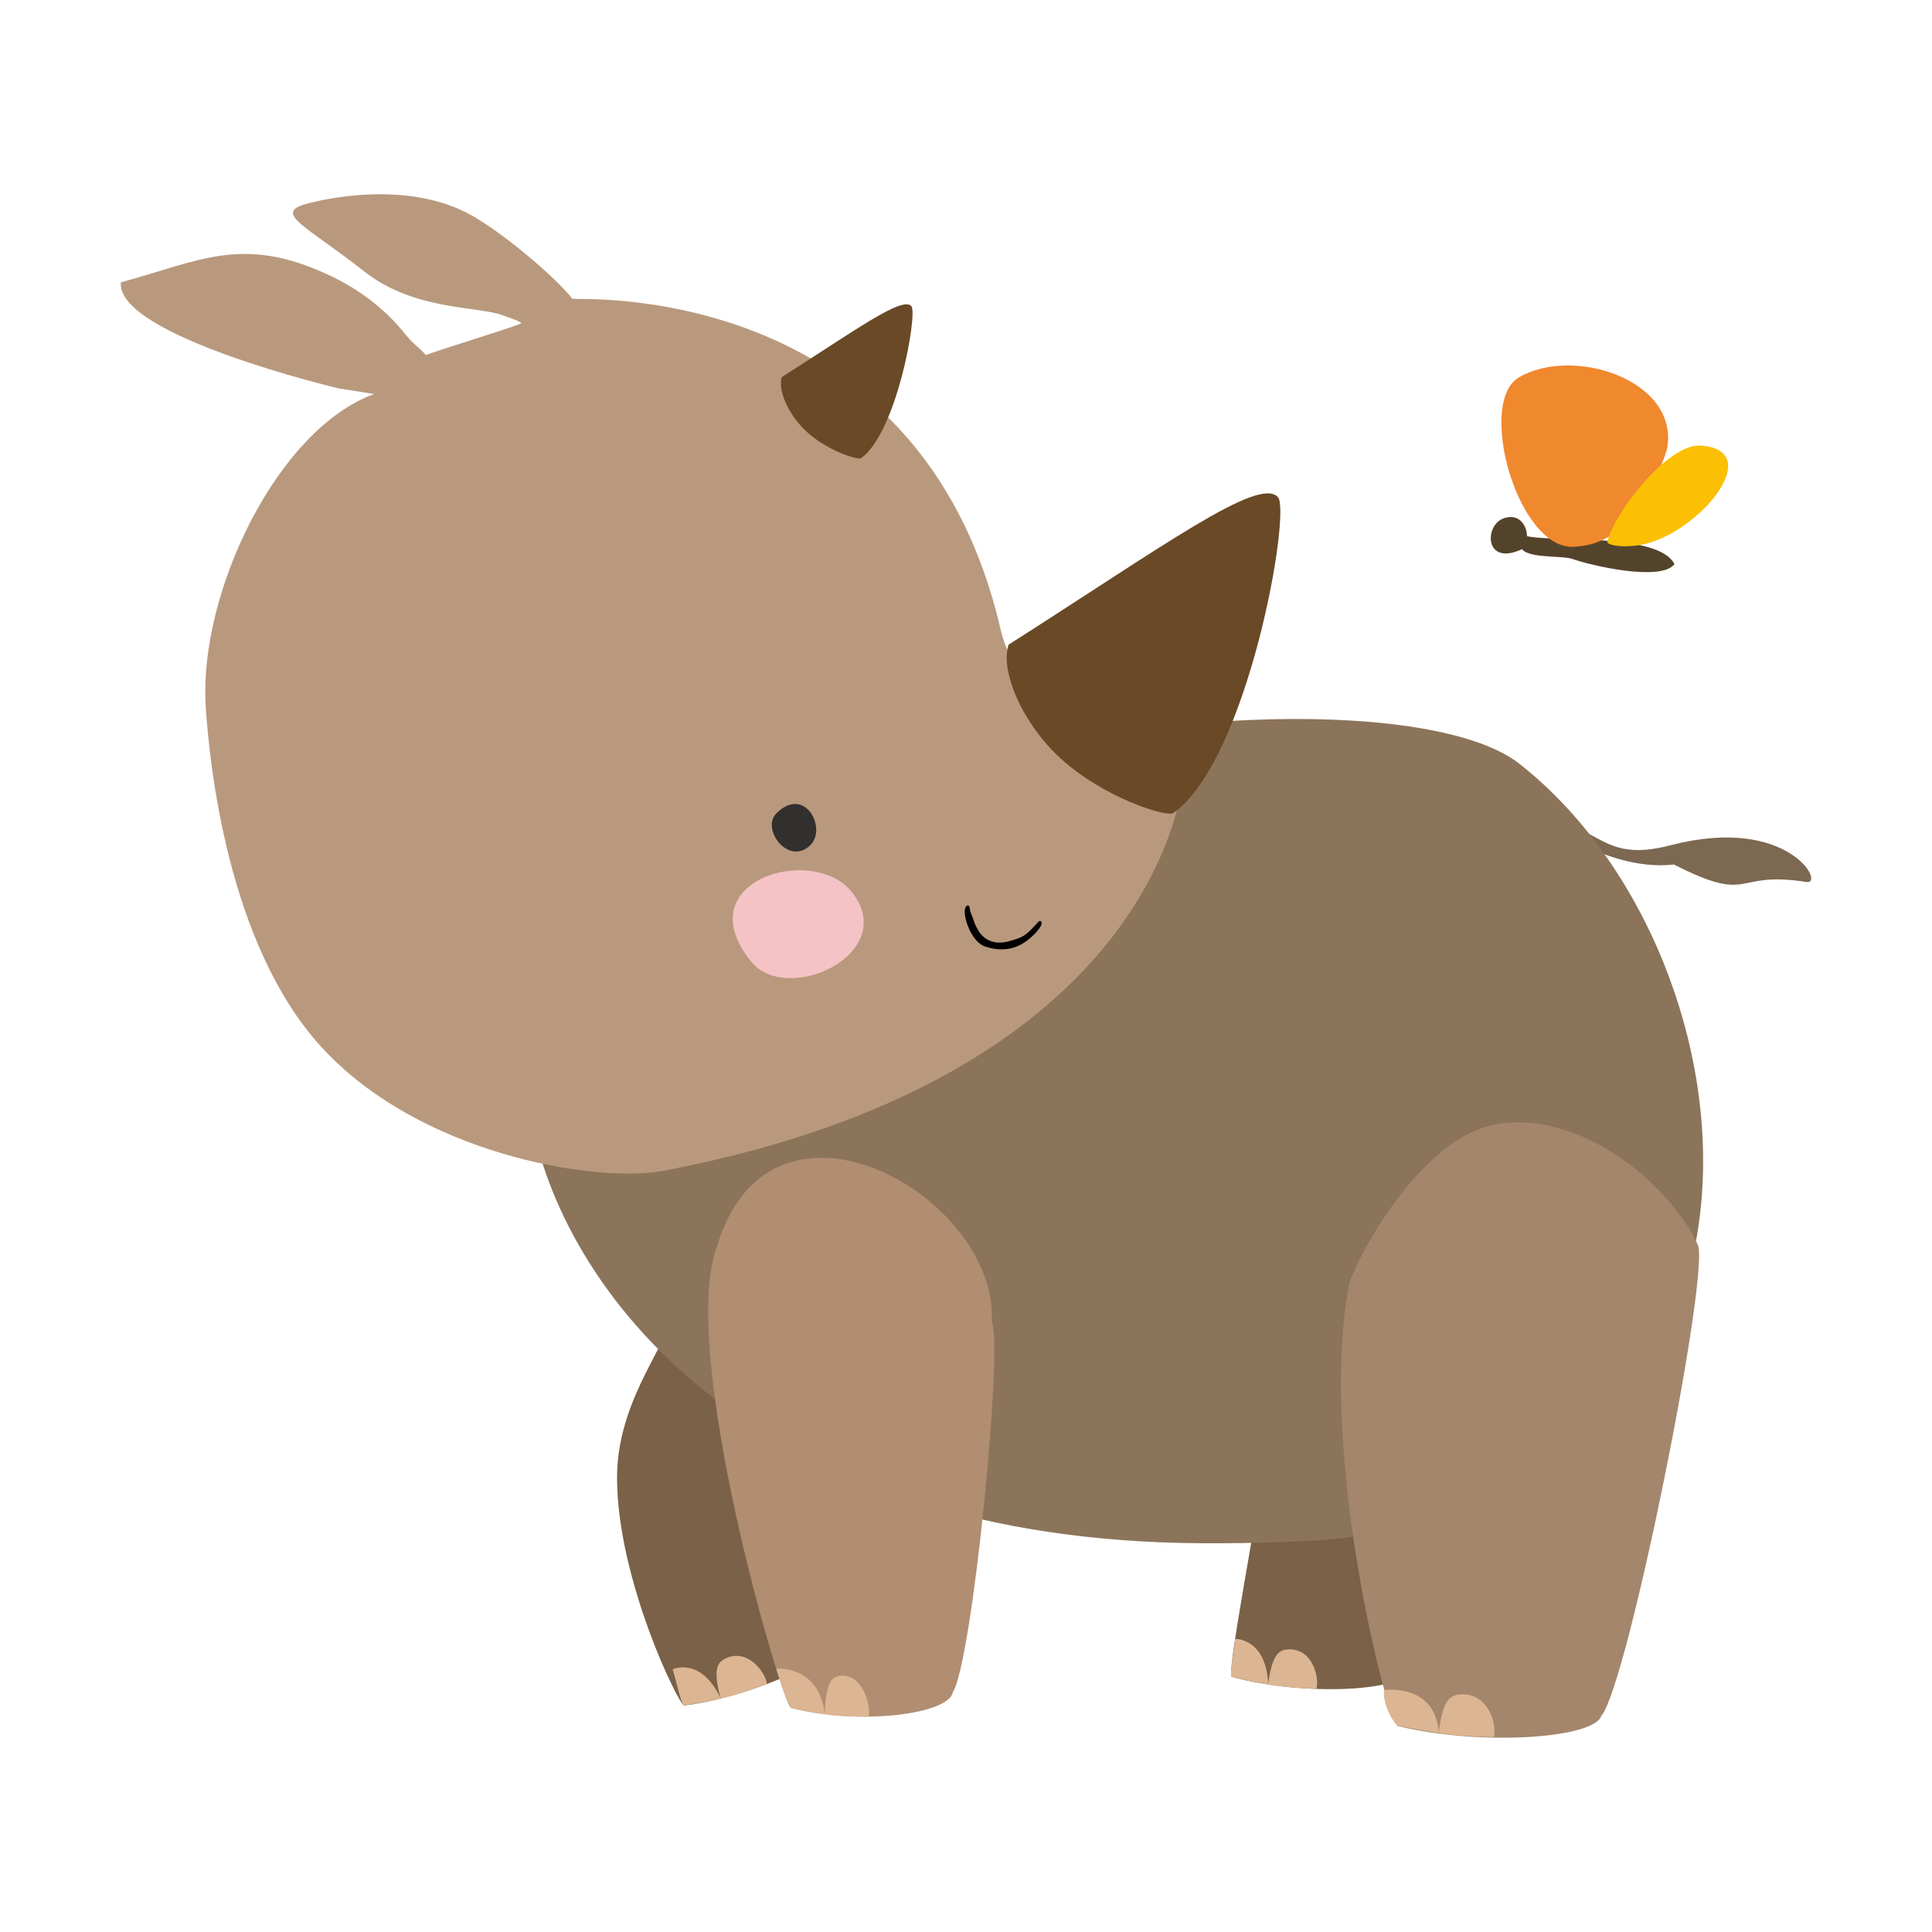 <?xml version="1.0" encoding="utf-8"?>
<!-- Generator: Adobe Illustrator 16.0.0, SVG Export Plug-In . SVG Version: 6.00 Build 0)  -->
<!DOCTYPE svg PUBLIC "-//W3C//DTD SVG 1.1//EN" "http://www.w3.org/Graphics/SVG/1.1/DTD/svg11.dtd">
<svg version="1.1" id="Layer_1" xmlns="http://www.w3.org/2000/svg" xmlns:xlink="http://www.w3.org/1999/xlink" x="0px" y="0px"
	 width="400px" height="400px" viewBox="0 0 400 400" enable-background="new 0 0 400 400" xml:space="preserve">
<g>
	<path fill-rule="evenodd" clip-rule="evenodd" fill="#7D6851" d="M316.982,167.846c14.781,3.39,14.689,10.844,28.941,7.144
		c24.367-6.333,32.033,8.248,28.1,7.623c-15.498-2.458-10.95,4.756-27.453-3.623C331.551,180.704,315.991,167.616,316.982,167.846z"
		/>
	<path fill-rule="evenodd" clip-rule="evenodd" fill="#7A6147" d="M138.69,270.353c2.628,4.975-10.855,17.456-10.937,35.37
		c-0.095,21.167,12.993,47.767,13.932,47.386c15.639-2.061,33.986-11.085,33.612-15.474c2.35-7.161-12.438-86.001-16.46-89.769
		C151.834,248.826,144.91,267.375,138.69,270.353z"/>
	<path fill-rule="evenodd" clip-rule="evenodd" fill="#DCB592" d="M149.213,351.654c-4.008-8.657-9.987-6.159-9.938-5.997
		c0.865,2.73,1.736,7.324,2.41,7.451C144.02,352.755,147.559,352.036,149.213,351.654z"/>
	<path fill-rule="evenodd" clip-rule="evenodd" fill="#DCB592" d="M158.784,348.67c-0.183-2.223-3.926-7.599-8.632-5.277
		c-1.531,0.755-2.646,2.046-0.96,8.241C151.528,351.288,156.611,349.446,158.784,348.67z"/>
	<path fill-rule="evenodd" clip-rule="evenodd" fill="#7A6147" d="M266.33,266.804c1.114,12.231-13.145,80.35-11.275,80.378
		c15.219,4.135,35.631,2.893,36.979-1.306c4.932-5.693,21.707-84.142,19.463-89.169C304.663,254.894,273.215,266.458,266.33,266.804
		z"/>
	<path fill-rule="evenodd" clip-rule="evenodd" fill="#DCB592" d="M262.562,348.748c-0.363-9.539-6.837-9.532-6.852-9.37
		c-0.258,2.857-1.234,7.43-0.656,7.804C257.34,347.753,260.889,348.466,262.562,348.748z"/>
	<path fill-rule="evenodd" clip-rule="evenodd" fill="#DCB592" d="M272.539,349.687c0.691-2.124-0.685-8.53-5.924-8.199
		c-1.703,0.106-3.231,0.861-4.063,7.239C264.837,349.298,270.235,349.566,272.539,349.687z"/>
	<path fill-rule="evenodd" clip-rule="evenodd" fill="#8B745A" d="M248.705,319.509c12.171,0.064,21.019-0.381,23.819-0.571
		c104.519-7.231,93.487-120.475,42.017-160.832c-16.623-13.032-77.464-13.025-131.298,4.734
		c-68.785,22.697-79.214,38.981-73.167,69.413C117.463,269.396,157.602,319.009,248.705,319.509z"/>
	<path fill-rule="evenodd" clip-rule="evenodd" fill="#B18D71" d="M148.494,257.882c-8.301,21.52,13.631,95.791,15.324,95.728
		c14.119,3.661,32.534,1.326,33.444-3.211c4.046-6.314,10.488-71.621,8.075-76.87C206.625,247.693,159.719,220.9,148.494,257.882z"
		/>
	<path fill-rule="evenodd" clip-rule="evenodd" fill="#DCB592" d="M170.747,354.914c-1.044-10.152-10.086-9.539-10.032-9.377
		c2.166,6.943,2.814,7.303,3.104,8.072C165.935,354.11,169.202,354.688,170.747,354.914z"/>
	<path fill-rule="evenodd" clip-rule="evenodd" fill="#DCB592" d="M179.87,355.415c0.462-2.3-1.263-9.052-5.99-8.452
		c-1.538,0.204-2.864,1.079-3.146,7.916C172.849,355.38,177.767,355.408,179.87,355.415z"/>
	<path fill-rule="evenodd" clip-rule="evenodd" fill="#A4866C" d="M279.453,265.322c-6.907,33.704,7.878,92.048,10.009,92.048
		c17.431,4.226,40.633,2.49,42.065-2.11c5.468-6.301,22.655-92.139,19.971-97.575c-5.912-12.895-25.238-28.562-42.608-24.733
		C295.554,235.879,283.312,255.438,279.453,265.322z"/>
	<path fill-rule="evenodd" clip-rule="evenodd" fill="#DCB592" d="M297.882,358.809c-0.643-10.393-11.353-8.995-11.367-8.819
		c-0.226,3.119,2.117,6.852,2.784,7.254C291.913,357.828,295.97,358.534,297.882,358.809z"/>
	<path fill-rule="evenodd" clip-rule="evenodd" fill="#DCB592" d="M309.266,359.648c0.73-2.328-0.991-9.285-6.949-8.833
		c-1.938,0.147-3.655,1.009-4.445,7.966C300.486,359.366,306.638,359.557,309.266,359.648z"/>
	<path fill-rule="evenodd" clip-rule="evenodd" fill="#B9997D" d="M136.894,242.49c-14.104,2.378-50.187-3.584-70.429-25.799
		c-19.272-21.152-23.065-58.255-23.862-70.186c-1.581-23.65,14.831-57.69,34.865-64.926c-2.519-0.409-4.949-0.79-7.292-1.157
		c-0.304-0.042-46.196-10.972-45.159-21.968c16.365-4.42,25.167-9.896,43.142-1.475c5.866,2.748,11.359,6.721,15.713,12.164
		c1.919,2.402,2.554,2.388,4.317,4.389c1.63-0.787,19.806-6.29,19.721-6.626c-0.057-0.208-1.072-0.694-4.135-1.731
		c-5.249-1.782-18.231-0.974-28.367-8.975c-12.068-9.532-19.286-12.157-11.532-14.118c2.653-0.671,20.524-5.088,34.025,2.652
		c6.206,3.553,16.57,12.118,20.609,17.117c0.328,0.416,71.858-4.77,88.735,68.799c4.981,21.725,37.804,7.655,38.21,23.541
		C245.995,175.639,227.043,225.493,136.894,242.49z"/>
	<path fill-rule="evenodd" clip-rule="evenodd" fill="#694926" d="M242.834,168.399c15.543-10.845,24.532-62.495,21.745-65.483
		c-4.029-4.328-23.834,10.234-55.761,30.555c-1.813,5.556,2.942,16.527,11.042,23.795
		C228.607,165.104,240.894,169.021,242.834,168.399z"/>
	<path fill-rule="evenodd" clip-rule="evenodd" fill="#694926" d="M178.226,94.887c7.479-5.221,11.804-30.071,10.463-31.511
		c-1.939-2.081-11.465,4.925-26.832,14.697c-0.875,2.681,1.411,7.959,5.313,11.458C171.382,93.299,177.288,95.183,178.226,94.887z"
		/>
	<path fill-rule="evenodd" clip-rule="evenodd" fill="#31302F" d="M167.72,175.031c-4.487,4.29-10.224-3.4-6.971-6.646
		C166.64,162.515,171.347,171.563,167.72,175.031z"/>
	<path fill-rule="evenodd" clip-rule="evenodd" fill="#F5C3C6" d="M176.437,184.782c9.825,12.672-13.466,23.53-20.951,14.273
		C141.967,182.32,168.497,174.53,176.437,184.782z"/>
	<path fill-rule="evenodd" clip-rule="evenodd" fill="#54432B" d="M315.923,110.945c4.903,1.4,27.404-0.818,30.752,5.849
		c-2.752,3.715-17.594,0.227-21.11-1.064c-2.262-0.833-10.823,0.095-10.718-2.894C314.854,112.554,314.685,110.593,315.923,110.945z
		"/>
	<path fill-rule="evenodd" clip-rule="evenodd" fill="#54432B" d="M311.373,107.29c-4.043,1.334-4.124,9.851,3.453,6.545
		C317.363,112.734,316.311,105.653,311.373,107.29z"/>
	<path fill-rule="evenodd" clip-rule="evenodd" fill="#F0882E" d="M314.473,78.13c11.145-6.534,33.014,0.483,30.721,14.523
		c-0.526,3.222-6.862,15.717-9.903,17.286c-3.541,1.828-4.643,2.861-9.179,3.264C314.311,114.255,305.625,83.322,314.473,78.13z"/>
	<path fill-rule="evenodd" clip-rule="evenodd" fill="#FBBF04" d="M332.779,112.173c1.595-6.399,12.676-20.384,19.305-19.921
		c14.305,0.987-1.345,19.356-13.335,20.711C334.772,113.418,332.656,112.66,332.779,112.173z"/>
	<path fill-rule="evenodd" clip-rule="evenodd" d="M203.968,195.976c2.346,0.794,4.678,0.77,6.643-0.053
		c2.057-0.867,3.719-2.575,4.52-3.641c0.652-0.871,0.762-1.63,0.085-1.602c-0.227,0.011-1.253,1.446-2.657,2.618
		c-1.185,0.98-2.818,1.322-3.647,1.566c-2.448,0.719-4.91,0.137-6.286-2.093c-0.424-0.684-0.798-1.442-1.034-2.197
		c-0.321-1.034-0.737-1.75-0.751-2.142c-0.035-0.66-0.367-1.442-0.893-0.649C199.083,189.079,200.92,194.949,203.968,195.976z"/>
</g>
<rect x="-1075" y="-522" fill-rule="evenodd" clip-rule="evenodd" fill="none" stroke="#00A651" stroke-width="10" stroke-miterlimit="10" width="2843" height="1848"/>
</svg>
